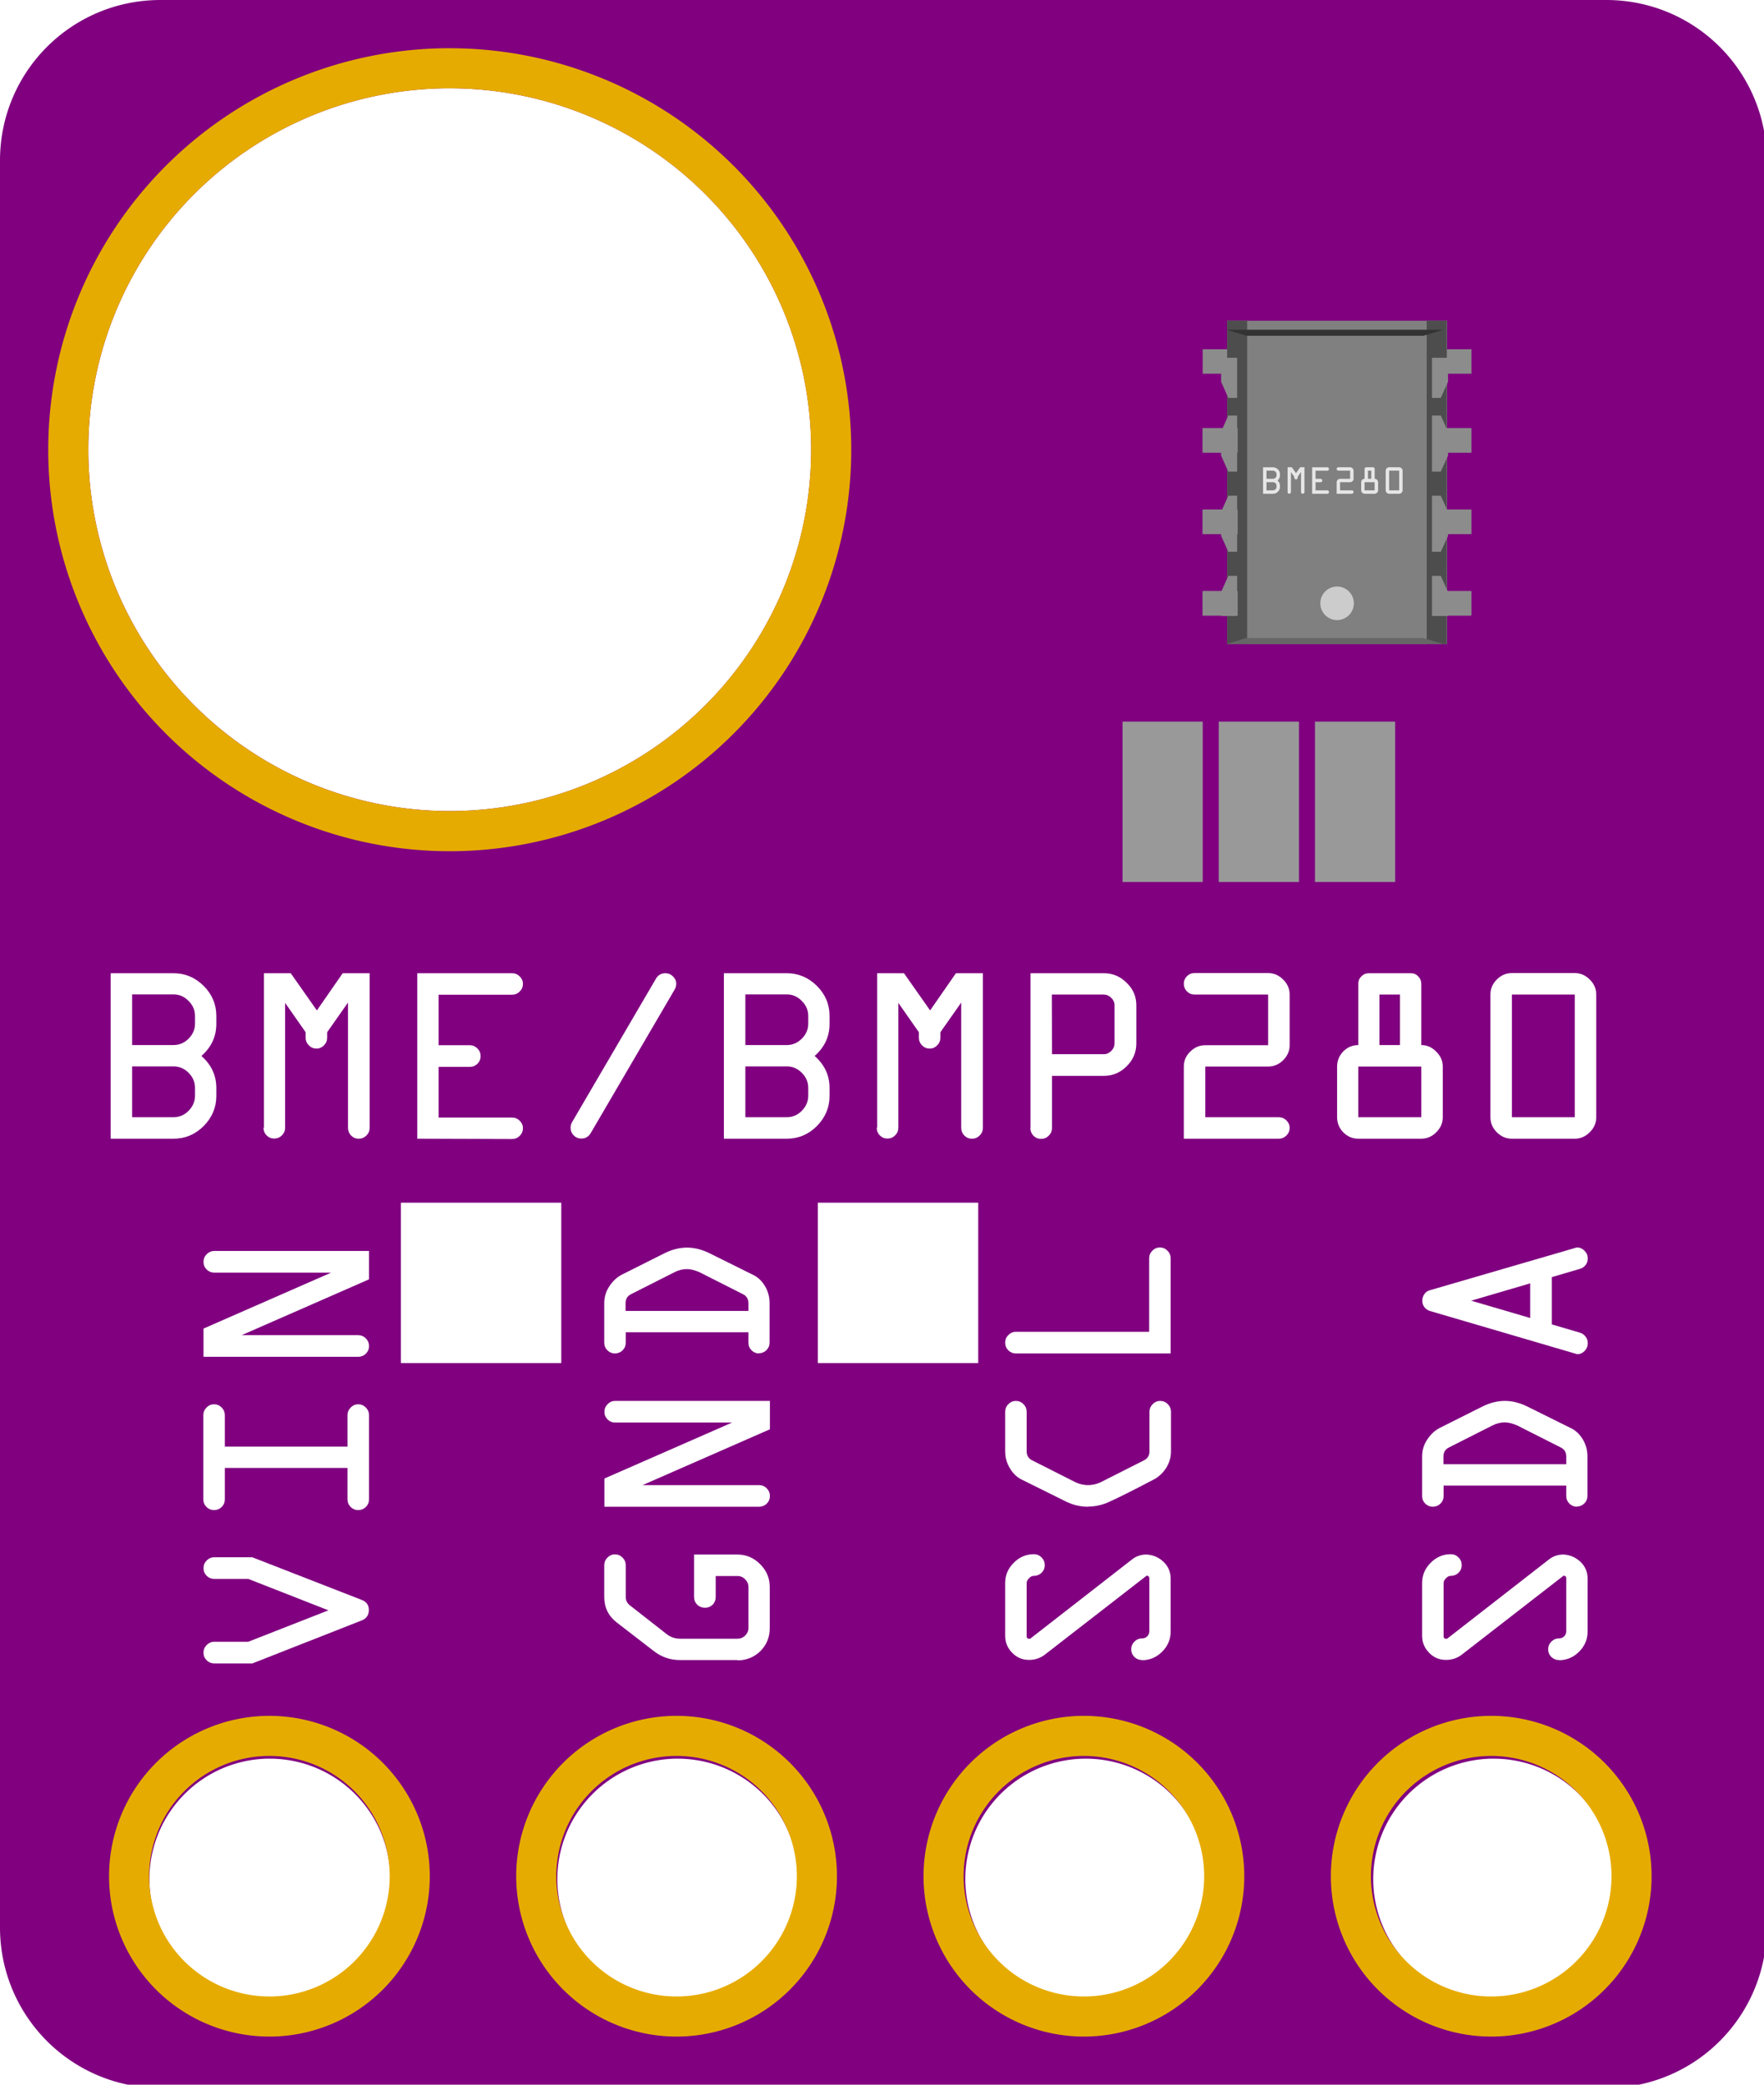 <?xml version="1.0" encoding="UTF-8" standalone="no"?>
<svg
   xmlns:dc="http://purl.org/dc/elements/1.1/"
   xmlns:cc="http://creativecommons.org/ns#"
   xmlns:rdf="http://www.w3.org/1999/02/22-rdf-syntax-ns#"
   xmlns:svg="http://www.w3.org/2000/svg"
   xmlns="http://www.w3.org/2000/svg"
   xmlns:sodipodi="http://sodipodi.sourceforge.net/DTD/sodipodi-0.dtd"
   xmlns:inkscape="http://www.inkscape.org/namespaces/inkscape"
   width="11mm"
   height="13mm"
   viewBox="0 0 11 13"
   version="1.1"
   id="svg883"
   inkscape:version="1.0 (4035a4fb49, 2020-05-01)"
   sodipodi:docname="BMP280.svg">
  <defs
     id="defs877" />
  <sodipodi:namedview
     inkscape:snap-object-midpoints="true"
     id="base"
     pagecolor="#ffffff"
     bordercolor="#666666"
     borderopacity="1.0"
     inkscape:pageopacity="0.0"
     inkscape:pageshadow="2"
     inkscape:zoom="11.313708"
     inkscape:cx="20.620713"
     inkscape:cy="35.59198"
     inkscape:document-units="mm"
     inkscape:current-layer="layer1"
     inkscape:document-rotation="0"
     showgrid="false"
     inkscape:window-width="1296"
     inkscape:window-height="1041"
     inkscape:window-x="1998"
     inkscape:window-y="40"
     inkscape:window-maximized="0"
     inkscape:snap-intersection-paths="false" />
  <g
     inkscape:label="Ebene 1"
     inkscape:groupmode="layer"
     id="layer1"
     transform="translate(-54.429,-43.089)">
    <path
       transform="matrix(0.265,0,0,0.265,54.429,43.089)"
       d="M 3.779 0 C 1.685 0 2.3684758e-15 1.685 0 3.779 L 0 45.354 C 0 47.447 1.685 49.135 3.779 49.135 L 37.795 49.135 C 39.889 49.135 41.574 47.447 41.574 45.354 L 41.574 3.779 C 41.574 1.685 39.889 2.3684758e-15 37.795 0 L 3.779 0 z M 10.465 2.078 A 8.504 8.504 0 0 1 10.467 2.078 A 8.504 8.504 0 0 1 10.582 2.078 A 8.504 8.504 0 0 1 19.088 10.582 A 8.504 8.504 0 0 1 10.582 19.086 A 8.504 8.504 0 0 1 2.078 10.582 A 8.504 8.504 0 0 1 10.465 2.078 z M 6.285 41.385 A 2.835 2.835 0 0 1 6.35 41.385 A 2.835 2.835 0 0 1 9.184 44.221 A 2.835 2.835 0 0 1 6.35 47.055 A 2.835 2.835 0 0 1 3.516 44.221 A 2.835 2.835 0 0 1 6.285 41.385 z M 15.885 41.385 A 2.835 2.835 0 0 1 15.949 41.385 A 2.835 2.835 0 0 1 18.783 44.221 A 2.835 2.835 0 0 1 15.949 47.055 A 2.835 2.835 0 0 1 13.115 44.221 A 2.835 2.835 0 0 1 15.885 41.385 z M 25.549 41.385 A 2.835 2.835 0 0 1 28.385 44.221 A 2.835 2.835 0 0 1 25.549 47.055 A 2.835 2.835 0 0 1 22.715 44.221 A 2.835 2.835 0 0 1 25.549 41.385 z M 35.084 41.385 A 2.835 2.835 0 0 1 35.148 41.385 A 2.835 2.835 0 0 1 37.984 44.221 A 2.835 2.835 0 0 1 35.148 47.055 A 2.835 2.835 0 0 1 32.314 44.221 A 2.835 2.835 0 0 1 35.084 41.385 z "
       style="fill:#800080;stroke-width:1"
       id="rect1448" />
    <path
       transform="matrix(0.265,0,0,0.265,54.429,43.089)"
       d="M 10.475 1.135 A 9.449 9.449 0 0 0 1.135 10.582 A 9.449 9.449 0 0 0 10.582 20.031 A 9.449 9.449 0 0 0 20.031 10.582 A 9.449 9.449 0 0 0 10.582 1.135 A 9.449 9.449 0 0 0 10.475 1.135 z M 10.582 2.078 A 8.504 8.504 0 0 1 19.086 10.582 A 8.504 8.504 0 0 1 10.582 19.086 A 8.504 8.504 0 0 1 2.078 10.582 A 8.504 8.504 0 0 1 10.582 2.078 z "
       style="fill:#e6ab00;fill-opacity:1;stroke-width:1.717"
       id="path839" />
    <path
       inkscape:connector-curvature="0"
       id="path3988"
       d="m 62.728,54.789 a 1,1 0 0 0 1,1 1,1 0 0 0 1,-1 1,1 0 0 0 -1,-1 1,1 0 0 0 -1,1 z m 0.25,0 a 0.75,0.75 0 0 1 0.75,-0.75 0.75,0.75 0 0 1 0.75,0.75 0.75,0.75 0 0 1 -0.75,0.75 0.75,0.75 0 0 1 -0.75,-0.75 z"
       style="fill:#e6ab00;fill-opacity:1;stroke-width:0.265" />
    <path
       inkscape:connector-curvature="0"
       id="path3988-3"
       d="m 60.188,54.789 a 1,1 0 0 0 1,1 1,1 0 0 0 1,-1 1,1 0 0 0 -1,-1 1,1 0 0 0 -1,1 z m 0.25,0 a 0.75,0.75 0 0 1 0.75,-0.75 0.75,0.75 0 0 1 0.75,0.75 0.75,0.75 0 0 1 -0.75,0.75 0.75,0.75 0 0 1 -0.75,-0.75 z"
       style="fill:#e6ab00;fill-opacity:1;stroke-width:0.265" />
    <path
       inkscape:connector-curvature="0"
       id="path3988-3-6"
       d="m 57.648,54.789 a 1,1 0 0 0 1,1 1,1 0 0 0 1,-1 1,1 0 0 0 -1,-1 1,1 0 0 0 -1,1 z m 0.25,0 a 0.75,0.75 0 0 1 0.75,-0.75 0.75,0.75 0 0 1 0.75,0.75 0.75,0.75 0 0 1 -0.75,0.75 0.75,0.75 0 0 1 -0.75,-0.75 z"
       style="fill:#e6ab00;fill-opacity:1;stroke-width:0.265" />
    <path
       inkscape:connector-curvature="0"
       id="path3988-3-6-7"
       d="m 55.109,54.789 a 1,1 0 0 0 1,1 1,1 0 0 0 1,-1 1,1 0 0 0 -1,-1 1,1 0 0 0 -1,1 z m 0.25,0 a 0.75,0.75 0 0 1 0.75,-0.75 0.75,0.75 0 0 1 0.75,0.75 0.75,0.75 0 0 1 -0.75,0.75 0.75,0.75 0 0 1 -0.75,-0.75 z"
       style="fill:#e6ab00;fill-opacity:1;stroke-width:0.265" />
    <g
       id="g1156"
       transform="matrix(0,-0.2,0.2,0,53.028,54.995)">
      <rect
         style="fill:#808080"
         id="middle"
         x="39.449"
         y="45.265"
         width="10.08"
         height="6.858"
         stroke-width="0.191"
         fill="#303030" />
      <rect
         style="fill:#4d4d4d"
         id="top"
         x="39.449"
         y="45.265"
         width="10.08"
         height="0.625"
         stroke-width="0.191"
         fill="#3d3d3d" />
      <rect
         style="fill:#4d4d4d"
         id="bottom"
         x="39.449"
         y="51.488"
         width="10.08"
         height="0.625"
         stroke-width="0.191"
         fill="#000000" />
      <polygon
         style="fill:#333333"
         transform="matrix(0.025,0,0,0.025,31.749,44.503)"
         id="right"
         points="692.5,54.6 692.5,275.4 700,300 700,30 "
         fill="#141414" />
      <polygon
         style="fill:#666666"
         transform="matrix(0.025,0,0,0.025,39.449,44.503)"
         id="left"
         points="0,30 7.5,54 7.5,275 0,300 "
         fill="#1f1f1f" />
      <circle
         style="fill:#cccccc"
         cx="40.719"
         cy="48.694"
         r="0.523"
         id="circle13"
         stroke-width="0.254"
         fill="#212121" />
      <g
         style="font-size:1.058px;font-family:OCRA;text-anchor:middle;fill:#e6e6e6;stroke-width:0.025"
         id="label"
         transform="rotate(90)"
         aria-label="BME280">
        <path
           id="path952"
           style="font-size:1.058px;font-family:OCRA;text-anchor:middle;fill:#e6e6e6;stroke-width:0.025"
           d="m 46.386,-44.135 v -0.825 h 0.313 q 0.087,0 0.15,0.064 0.064,0.064 0.064,0.15 v 0.039 q 0,0.094 -0.074,0.16 0.074,0.066 0.074,0.16 v 0.039 q 0,0.087 -0.064,0.15 -0.064,0.064 -0.15,0.064 z m 0.107,-0.107 h 0.206 q 0.043,0 0.075,-0.032 0.032,-0.033 0.032,-0.075 v -0.039 q 0,-0.043 -0.032,-0.075 -0.032,-0.032 -0.075,-0.032 h -0.206 z m 0,-0.36 h 0.206 q 0.043,0 0.075,-0.032 0.032,-0.032 0.032,-0.074 v -0.039 q 0,-0.042 -0.032,-0.074 -0.032,-0.033 -0.075,-0.033 h -0.206 z" />
        <path
           id="path954"
           style="font-size:1.058px;font-family:OCRA;text-anchor:middle;fill:#e6e6e6;stroke-width:0.025"
           d="m 47.151,-44.189 v -0.772 h 0.133 l 0.13,0.185 0.129,-0.185 h 0.134 v 0.772 q 0,0.022 -0.016,0.038 -0.016,0.016 -0.038,0.016 -0.022,0 -0.038,-0.016 -0.015,-0.016 -0.015,-0.038 v -0.624 l -0.104,0.148 v 0.028 q 0,0.022 -0.016,0.038 -0.016,0.016 -0.037,0.016 -0.022,0 -0.038,-0.016 -0.016,-0.016 -0.016,-0.038 v -0.028 l -0.103,-0.146 v 0.622 q 0,0.022 -0.016,0.038 -0.016,0.016 -0.038,0.016 -0.022,0 -0.038,-0.016 -0.015,-0.016 -0.015,-0.038 z" />
        <path
           id="path956"
           style="font-size:1.058px;font-family:OCRA;text-anchor:middle;fill:#e6e6e6;stroke-width:0.025"
           d="m 47.916,-44.135 v -0.825 h 0.473 q 0.022,0 0.038,0.016 0.016,0.016 0.016,0.037 0,0.022 -0.016,0.038 -0.016,0.016 -0.038,0.016 h -0.366 v 0.252 h 0.157 q 0.021,0 0.037,0.016 0.016,0.016 0.016,0.038 0,0.022 -0.016,0.038 -0.016,0.015 -0.037,0.015 h -0.157 v 0.253 h 0.366 q 0.022,0 0.038,0.016 0.016,0.016 0.016,0.037 0,0.022 -0.016,0.038 -0.016,0.016 -0.038,0.016 z" />
        <path
           id="path958"
           style="font-size:1.058px;font-family:OCRA;text-anchor:middle;fill:#e6e6e6;stroke-width:0.025"
           d="m 48.681,-44.135 v -0.36 q 0,-0.043 0.032,-0.074 0.032,-0.032 0.075,-0.032 h 0.313 v -0.253 H 48.733 q -0.022,0 -0.038,-0.016 -0.015,-0.016 -0.015,-0.038 0,-0.021 0.015,-0.037 0.016,-0.016 0.038,-0.016 h 0.367 q 0.042,0 0.074,0.032 0.033,0.032 0.033,0.075 v 0.253 q 0,0.042 -0.032,0.074 -0.032,0.032 -0.075,0.032 h -0.313 v 0.253 h 0.366 q 0.022,0 0.038,0.016 0.016,0.016 0.016,0.037 0,0.022 -0.016,0.038 -0.016,0.016 -0.038,0.016 z" />
        <path
           id="path960"
           style="font-size:1.058px;font-family:OCRA;text-anchor:middle;fill:#e6e6e6;stroke-width:0.025"
           d="m 49.445,-44.242 v -0.253 q 0,-0.043 0.031,-0.075 0.032,-0.032 0.075,-0.032 v -0.306 q 0,-0.022 0.015,-0.037 0.015,-0.016 0.037,-0.016 h 0.211 q 0.022,0 0.037,0.016 0.015,0.015 0.015,0.037 v 0.306 q 0.042,0 0.074,0.033 0.033,0.032 0.033,0.074 v 0.253 q 0,0.043 -0.033,0.075 -0.032,0.032 -0.074,0.032 h -0.314 q -0.043,0 -0.075,-0.032 -0.031,-0.032 -0.031,-0.075 z m 0.106,0 h 0.314 v -0.253 h -0.314 z m 0.106,-0.36 h 0.103 v -0.252 h -0.103 z" />
        <path
           id="path962"
           style="font-size:1.058px;font-family:OCRA;text-anchor:middle;fill:#e6e6e6;stroke-width:0.025"
           d="m 50.21,-44.242 v -0.612 q 0,-0.043 0.032,-0.075 0.032,-0.032 0.075,-0.032 h 0.313 q 0.042,0 0.074,0.032 0.033,0.032 0.033,0.075 v 0.612 q 0,0.043 -0.033,0.075 -0.032,0.032 -0.074,0.032 h -0.313 q -0.043,0 -0.075,-0.032 -0.032,-0.032 -0.032,-0.075 z m 0.107,0 h 0.313 v -0.612 h -0.313 z" />
      </g>
      <rect
         id="connector0pin"
         x="40.338"
         y="51.767"
         width="0.762"
         height="1.092"
         stroke-width="0.254"
         fill="#8c8c8c" />
      <rect
         id="connector0terminal"
         x="40.338"
         y="52.123"
         width="0.762"
         height="0.762"
         stroke-width="0.254"
         fill="#8c8c8c" />
      <polygon
         transform="matrix(0.025,0,0,0.025,39.449,44.503)"
         points="85,297 85,286 35,286 35,306 65,306 "
         id="polygon18"
         fill="#8c8c8c" />
      <rect
         y="44.503"
         id="connector13pin"
         x="40.338"
         width="0.762"
         height="1.092"
         stroke-width="0.254"
         fill="#8c8c8c" />
      <rect
         y="44.503"
         id="connector13terminal"
         x="40.338"
         width="0.762"
         height="0.762"
         stroke-width="0.254"
         fill="#8c8c8c" />
      <polygon
         transform="matrix(0.025,0,0,0.025,39.449,44.503)"
         points="35,23 35,43 85,43 85,32 65,23 "
         id="polygon22"
         fill="#8c8c8c" />
      <rect
         id="connector6terminal"
         x="47.878"
         y="52.123"
         width="0.762"
         height="0.762"
         stroke-width="0.254"
         fill="#8c8c8c" />
      <polygon
         transform="matrix(0.025,0,0,0.025,31.749,44.503)"
         points="665,306 665,286 615,286 615,297 635,306 "
         id="polygon26"
         fill="#8c8c8c" />
      <rect
         id="connector7terminal"
         x="47.878"
         y="44.503"
         width="0.762"
         height="0.762"
         stroke-width="0.254"
         fill="#8c8c8c" />
      <polygon
         transform="matrix(0.025,0,0,0.025,31.749,44.503)"
         points="615,32 615,43 665,43 665,23 635,23 "
         id="polygon30"
         fill="#8c8c8c" />
      <rect
         id="connector12pin"
         x="42.878"
         y="44.503"
         width="0.762"
         height="1.092"
         stroke-width="0.254"
         fill="#8c8c8c" />
      <rect
         y="44.503"
         id="connector12terminal"
         x="42.878"
         width="0.762"
         height="0.762"
         stroke-width="0.254"
         fill="#8c8c8c" />
      <polygon
         transform="matrix(0.025,0,0,0.025,39.449,44.503)"
         points="115,32 115,43 185,43 185,32 165,23 135,23 "
         id="polygon34"
         fill="#8c8c8c" />
      <rect
         id="connector11pin"
         x="45.418"
         y="44.503"
         width="0.762"
         height="1.092"
         stroke-width="0.254"
         fill="#8c8c8c" />
      <rect
         y="44.503"
         id="connector11terminal"
         x="45.418"
         width="0.762"
         height="0.762"
         stroke-width="0.254"
         fill="#8c8c8c" />
      <polygon
         transform="matrix(0.025,0,0,0.025,39.449,44.503)"
         points="215,32 215,43 285,43 285,32 265,23 235,23 "
         id="polygon38"
         fill="#8c8c8c" />
      <rect
         id="connector1pin"
         x="42.878"
         y="51.767"
         width="0.762"
         height="1.092"
         stroke-width="0.254"
         fill="#8c8c8c" />
      <rect
         id="connector1terminal"
         x="42.878"
         y="52.123"
         width="0.762"
         height="0.762"
         stroke-width="0.254"
         fill="#8c8c8c" />
      <polygon
         transform="matrix(0.025,0,0,0.025,39.449,44.503)"
         points="185,297 185,286 115,286 115,297 135,306 165,306 "
         id="polygon54"
         fill="#8c8c8c" />
      <rect
         id="connector2pin"
         x="45.418"
         y="51.767"
         width="0.762"
         height="1.092"
         stroke-width="0.254"
         fill="#8c8c8c" />
      <rect
         id="connector2terminal"
         x="45.418"
         y="52.123"
         width="0.762"
         height="0.762"
         stroke-width="0.254"
         fill="#8c8c8c" />
      <polygon
         transform="matrix(0.025,0,0,0.025,39.449,44.503)"
         points="285,297 285,286 215,286 215,297 235,306 265,306 "
         id="polygon58"
         fill="#8c8c8c" />
    </g>
    <rect
       style="fill:#999999;fill-opacity:1;stroke-width:0.204"
       id="rect4319"
       width="1"
       height="0.5"
       x="-48.589"
       y="62.029"
       transform="rotate(-90)" />
    <rect
       style="fill:#999999;fill-opacity:1;stroke-width:0.204"
       id="rect4319-6"
       width="1"
       height="0.5"
       x="-48.589"
       y="61.429"
       transform="rotate(-90)" />
    <rect
       style="fill:#999999;fill-opacity:1;stroke-width:0.204"
       id="rect4319-6-1"
       width="1"
       height="0.5"
       x="-48.589"
       y="62.629"
       transform="rotate(-90)" />
    <rect
       style="fill:#ffffff;fill-opacity:1;stroke-width:0.289"
       id="rect4319-6-6"
       width="1"
       height="1"
       x="-51.589"
       y="56.929"
       transform="rotate(-90)" />
    <rect
       style="fill:#ffffff;fill-opacity:1;stroke-width:0.289"
       id="rect4319-6-6-2"
       width="1"
       height="1"
       x="-51.589"
       y="59.529"
       transform="rotate(-90)" />
    <g
       style="font-size:1.411px;line-height:1.25;font-family:OCRA;-inkscape-font-specification:OCRA;fill:#ffffff;stroke-width:0.265"
       id="text1499"
       aria-label="
BME/BMP280">
      <path
         id="path903"
         style="fill:#ffffff;stroke-width:0.265"
         d="m 55.119,50.19 v -1.032 h 0.392 q 0.108,0 0.188,0.079 0.079,0.079 0.079,0.188 v 0.049 q 0,0.118 -0.093,0.2 0.093,0.082 0.093,0.2 v 0.049 q 0,0.108 -0.079,0.188 -0.079,0.079 -0.188,0.079 z m 0.134,-0.134 h 0.258 q 0.054,0 0.094,-0.04 0.04,-0.041 0.04,-0.094 v -0.049 q 0,-0.054 -0.04,-0.094 -0.04,-0.04 -0.094,-0.04 h -0.258 z m 0,-0.45 h 0.258 q 0.054,0 0.094,-0.04 0.04,-0.04 0.04,-0.093 v -0.049 q 0,-0.053 -0.04,-0.093 -0.04,-0.041 -0.094,-0.041 h -0.258 z" />
      <path
         id="path905"
         style="font-size:1.323px;fill:#ffffff;fill-opacity:1;stroke-width:0.265"
         d="m 56.075,50.122 v -0.964 h 0.167 l 0.163,0.232 0.161,-0.232 h 0.168 v 0.964 q 0,0.028 -0.02,0.048 -0.02,0.02 -0.048,0.02 -0.028,0 -0.048,-0.02 -0.019,-0.02 -0.019,-0.048 v -0.781 l -0.13,0.185 v 0.034 q 0,0.028 -0.02,0.048 -0.02,0.02 -0.046,0.02 -0.028,0 -0.048,-0.02 -0.02,-0.02 -0.02,-0.048 v -0.034 l -0.128,-0.183 v 0.778 q 0,0.028 -0.02,0.048 -0.02,0.02 -0.048,0.02 -0.028,0 -0.048,-0.02 -0.019,-0.02 -0.019,-0.048 z" />
      <path
         id="path907"
         style="font-size:1.323px;fill:#ffffff;fill-opacity:1;stroke-width:0.265"
         d="m 57.031,50.19 v -1.032 h 0.591 q 0.028,0 0.048,0.02 0.02,0.02 0.02,0.046 0,0.028 -0.02,0.048 -0.02,0.02 -0.048,0.02 h -0.458 v 0.315 h 0.196 q 0.026,0 0.046,0.02 0.02,0.02 0.02,0.048 0,0.028 -0.02,0.048 -0.02,0.019 -0.046,0.019 h -0.196 v 0.316 h 0.458 q 0.028,0 0.048,0.02 0.02,0.02 0.02,0.046 0,0.028 -0.02,0.048 -0.02,0.02 -0.048,0.02 z" />
      <path
         id="path909"
         style="font-size:1.323px;fill:#ffffff;fill-opacity:1;stroke-width:0.265"
         d="m 57.987,50.122 q 0,-0.017 0.008,-0.033 l 0.525,-0.898 q 0.02,-0.033 0.058,-0.033 0.028,0 0.048,0.02 0.02,0.02 0.02,0.046 0,0.016 -0.009,0.034 l -0.525,0.898 q -0.02,0.033 -0.058,0.033 -0.028,0 -0.048,-0.02 -0.019,-0.02 -0.019,-0.048 z" />
      <path
         id="path911"
         style="font-size:1.323px;fill:#ffffff;fill-opacity:1;stroke-width:0.265"
         d="m 58.943,50.19 v -1.032 h 0.392 q 0.108,0 0.188,0.079 0.079,0.079 0.079,0.188 v 0.049 q 0,0.118 -0.093,0.2 0.093,0.082 0.093,0.2 v 0.049 q 0,0.108 -0.079,0.188 -0.079,0.079 -0.188,0.079 z m 0.134,-0.134 h 0.258 q 0.054,0 0.094,-0.04 0.04,-0.041 0.04,-0.094 v -0.049 q 0,-0.054 -0.04,-0.094 -0.04,-0.04 -0.094,-0.04 h -0.258 z m 0,-0.45 h 0.258 q 0.054,0 0.094,-0.04 0.04,-0.04 0.04,-0.093 v -0.049 q 0,-0.053 -0.04,-0.093 -0.04,-0.041 -0.094,-0.041 h -0.258 z" />
      <path
         id="path913"
         style="font-size:1.323px;fill:#ffffff;fill-opacity:1;stroke-width:0.265"
         d="m 59.899,50.122 v -0.964 h 0.167 l 0.163,0.232 0.161,-0.232 h 0.168 v 0.964 q 0,0.028 -0.02,0.048 -0.02,0.02 -0.048,0.02 -0.028,0 -0.048,-0.02 -0.019,-0.02 -0.019,-0.048 v -0.781 l -0.13,0.185 v 0.034 q 0,0.028 -0.02,0.048 -0.02,0.02 -0.046,0.02 -0.028,0 -0.048,-0.02 -0.02,-0.02 -0.02,-0.048 v -0.034 l -0.128,-0.183 v 0.778 q 0,0.028 -0.02,0.048 -0.02,0.02 -0.048,0.02 -0.028,0 -0.048,-0.02 -0.019,-0.02 -0.019,-0.048 z" />
      <path
         id="path915"
         style="font-size:1.323px;fill:#ffffff;fill-opacity:1;stroke-width:0.265"
         d="m 60.855,50.122 v -0.964 h 0.458 q 0.082,0 0.142,0.06 0.06,0.058 0.06,0.14 v 0.238 q 0,0.082 -0.06,0.142 -0.06,0.06 -0.142,0.06 h -0.324 v 0.325 q 0,0.028 -0.02,0.048 -0.02,0.02 -0.048,0.02 -0.028,0 -0.048,-0.02 -0.019,-0.02 -0.019,-0.048 z m 0.134,-0.459 H 61.312 q 0.026,0 0.046,-0.02 0.021,-0.02 0.021,-0.048 v -0.238 q 0,-0.026 -0.021,-0.046 -0.02,-0.02 -0.046,-0.02 h -0.324 z" />
      <path
         id="path917"
         style="font-size:1.323px;fill:#ffffff;fill-opacity:1;stroke-width:0.265"
         d="m 61.811,50.19 v -0.45 q 0,-0.054 0.04,-0.093 0.04,-0.04 0.094,-0.04 h 0.392 v -0.316 h -0.459 q -0.028,0 -0.048,-0.02 -0.019,-0.02 -0.019,-0.048 0,-0.026 0.019,-0.046 0.02,-0.02 0.048,-0.02 h 0.459 q 0.053,0 0.093,0.04 0.041,0.04 0.041,0.094 v 0.316 q 0,0.053 -0.04,0.093 -0.04,0.04 -0.094,0.04 h -0.392 v 0.316 h 0.458 q 0.028,0 0.048,0.02 0.02,0.02 0.02,0.046 0,0.028 -0.02,0.048 -0.02,0.02 -0.048,0.02 z" />
      <path
         id="path919"
         style="font-size:1.323px;fill:#ffffff;fill-opacity:1;stroke-width:0.265"
         d="m 62.767,50.056 v -0.316 q 0,-0.054 0.038,-0.094 0.04,-0.04 0.094,-0.04 V 49.224 q 0,-0.028 0.019,-0.046 0.019,-0.02 0.046,-0.02 h 0.263 q 0.028,0 0.046,0.02 0.019,0.019 0.019,0.046 v 0.382 q 0.053,0 0.093,0.041 0.041,0.04 0.041,0.093 v 0.316 q 0,0.054 -0.041,0.094 -0.04,0.04 -0.093,0.04 h -0.393 q -0.054,0 -0.094,-0.04 -0.038,-0.04 -0.038,-0.094 z m 0.132,0 h 0.393 v -0.316 h -0.393 z m 0.132,-0.45 h 0.128 v -0.315 h -0.128 z" />
      <path
         id="path921"
         style="font-size:1.323px;fill:#ffffff;fill-opacity:1;stroke-width:0.265"
         d="m 63.723,50.056 v -0.765 q 0,-0.054 0.04,-0.094 0.04,-0.04 0.094,-0.04 h 0.392 q 0.053,0 0.093,0.04 0.041,0.04 0.041,0.094 v 0.765 q 0,0.054 -0.041,0.094 -0.04,0.04 -0.093,0.04 h -0.392 q -0.054,0 -0.094,-0.04 -0.04,-0.04 -0.04,-0.094 z m 0.134,0 h 0.392 v -0.765 h -0.392 z" />
    </g>
    <g
       style="font-size:1.323px;line-height:1.25;font-family:OCRA;-inkscape-font-specification:OCRA;stroke-width:0.265"
       id="text1505"
       transform="rotate(-90)"
       aria-label="VIN">
      <path
         id="path924"
         style="font-size:1.323px;fill:#ffffff;stroke-width:0.265"
         d="m -53.462,56.003 v -0.239 q 0,-0.026 0.019,-0.046 0.02,-0.02 0.048,-0.02 0.028,0 0.048,0.02 0.02,0.02 0.02,0.046 v 0.213 l 0.196,0.5 0.196,-0.5 v -0.213 q 0,-0.026 0.019,-0.046 0.02,-0.02 0.048,-0.02 0.028,0 0.048,0.02 0.02,0.02 0.02,0.046 v 0.238 l -0.267,0.685 q -0.017,0.042 -0.062,0.042 -0.046,0 -0.064,-0.042 z" />
      <path
         id="path926"
         style="font-size:1.323px;fill:#ffffff;stroke-width:0.265"
         d="m -52.506,56.662 q 0,-0.026 0.019,-0.046 0.02,-0.02 0.048,-0.02 h 0.196 v -0.765 h -0.196 q -0.028,0 -0.048,-0.02 -0.019,-0.02 -0.019,-0.048 0,-0.026 0.019,-0.046 0.02,-0.02 0.048,-0.02 h 0.525 q 0.028,0 0.048,0.02 0.02,0.02 0.02,0.046 0,0.028 -0.02,0.048 -0.02,0.02 -0.048,0.02 h -0.196 v 0.765 h 0.196 q 0.028,0 0.048,0.02 0.02,0.02 0.02,0.046 0,0.028 -0.02,0.048 -0.02,0.02 -0.048,0.02 h -0.525 q -0.028,0 -0.048,-0.02 -0.019,-0.02 -0.019,-0.048 z" />
      <path
         id="path928"
         style="font-size:1.323px;fill:#ffffff;stroke-width:0.265"
         d="m -51.55,56.662 v -0.964 h 0.176 l 0.349,0.796 v -0.73 q 0,-0.026 0.019,-0.046 0.02,-0.02 0.048,-0.02 0.028,0 0.048,0.02 0.02,0.02 0.02,0.046 v 0.966 h -0.177 l -0.348,-0.794 v 0.726 q 0,0.028 -0.02,0.048 -0.02,0.02 -0.048,0.02 -0.028,0 -0.048,-0.02 -0.019,-0.02 -0.019,-0.048 z" />
    </g>
    <g
       style="font-size:1.323px;line-height:1.25;font-family:OCRA;-inkscape-font-specification:OCRA;stroke-width:0.265"
       id="text1505-6"
       transform="rotate(-90)"
       aria-label="GND">
      <path
         id="path931"
         style="font-size:1.323px;fill:#ffffff;stroke-width:0.265"
         d="m -53.441,59.028 v -0.359 q 0,-0.091 0.056,-0.163 L -53.206,58.274 q 0.06,-0.077 0.159,-0.077 h 0.197 q 0.028,0 0.048,0.02 0.02,0.02 0.02,0.046 0,0.028 -0.02,0.048 -0.02,0.02 -0.048,0.02 h -0.197 q -0.033,0 -0.053,0.026 l -0.18,0.23 q -0.028,0.037 -0.028,0.082 v 0.359 q 0,0.028 0.02,0.048 0.02,0.02 0.046,0.02 h 0.258 q 0.026,0 0.046,-0.02 0.021,-0.02 0.021,-0.048 v -0.136 h -0.131 q -0.028,0 -0.048,-0.019 -0.019,-0.02 -0.019,-0.048 0,-0.028 0.019,-0.048 0.02,-0.02 0.048,-0.02 h 0.265 v 0.27 q 0,0.082 -0.06,0.142 -0.06,0.06 -0.142,0.06 h -0.258 q -0.083,0 -0.142,-0.058 -0.058,-0.06 -0.058,-0.143 z" />
      <path
         id="path933"
         style="font-size:1.323px;fill:#ffffff;stroke-width:0.265"
         d="m -52.485,59.162 v -0.964 h 0.176 l 0.349,0.796 v -0.73 q 0,-0.026 0.019,-0.046 0.02,-0.02 0.048,-0.02 0.028,0 0.048,0.02 0.02,0.02 0.02,0.046 v 0.966 h -0.177 l -0.348,-0.794 v 0.726 q 0,0.028 -0.02,0.048 -0.02,0.02 -0.048,0.02 -0.028,0 -0.048,-0.02 -0.019,-0.02 -0.019,-0.048 z" />
      <path
         id="path935"
         style="font-size:1.323px;fill:#ffffff;stroke-width:0.265"
         d="m -51.529,59.162 q 0,-0.026 0.019,-0.046 0.02,-0.02 0.048,-0.02 h 0.065 v -0.765 h -0.065 q -0.028,0 -0.048,-0.02 -0.019,-0.02 -0.019,-0.048 0,-0.026 0.019,-0.046 0.02,-0.02 0.048,-0.02 h 0.246 q 0.058,0 0.106,0.032 0.049,0.032 0.073,0.079 l 0.135,0.269 q 0.033,0.069 0.033,0.136 0,0.067 -0.033,0.136 l -0.134,0.27 q -0.021,0.048 -0.071,0.079 -0.049,0.03 -0.108,0.03 h -0.246 q -0.028,0 -0.048,-0.02 -0.019,-0.02 -0.019,-0.048 z m 0.265,-0.066 h 0.048 q 0.041,0 0.058,-0.037 l 0.136,-0.269 q 0.019,-0.045 0.019,-0.077 0,-0.04 -0.019,-0.077 l -0.136,-0.269 q -0.017,-0.037 -0.058,-0.037 h -0.048 z" />
    </g>
    <g
       style="font-size:1.323px;line-height:1.25;font-family:OCRA;-inkscape-font-specification:OCRA;stroke-width:0.265"
       id="text1505-6-3"
       transform="rotate(-90)"
       aria-label="SCL">
      <path
         id="path938"
         style="font-size:1.323px;fill:#ffffff;stroke-width:0.265"
         d="m -53.441,61.551 q 0,-0.028 0.019,-0.048 0.02,-0.02 0.048,-0.02 0.028,0 0.048,0.02 0.02,0.02 0.02,0.048 0,0.019 0.013,0.032 0.013,0.013 0.032,0.013 h 0.329 q 0.017,0 0.017,-0.017 l -0.495,-0.638 q -0.03,-0.042 -0.03,-0.093 v -0.004 q 0,-0.06 0.044,-0.103 0.045,-0.044 0.106,-0.044 h 0.329 q 0.073,0 0.126,0.053 0.054,0.053 0.054,0.126 0,0.028 -0.02,0.048 -0.02,0.02 -0.048,0.02 -0.028,0 -0.048,-0.02 -0.019,-0.02 -0.019,-0.048 0,-0.017 -0.015,-0.03 -0.013,-0.015 -0.032,-0.015 h -0.329 q -0.016,0 -0.016,0.013 v 0.004 0.005 l 0.492,0.632 q 0.033,0.04 0.033,0.093 -0.003,0.062 -0.046,0.107 -0.042,0.044 -0.105,0.044 h -0.329 q -0.073,0 -0.126,-0.053 -0.053,-0.053 -0.053,-0.126 z" />
      <path
         id="path940"
         style="font-size:1.323px;fill:#ffffff;stroke-width:0.265"
         d="m -52.485,61.213 q 0,-0.07 0.032,-0.136 l 0.134,-0.27 q 0.021,-0.048 0.07,-0.078 0.05,-0.032 0.11,-0.032 h 0.246 q 0.028,0 0.048,0.02 0.02,0.02 0.02,0.046 0,0.028 -0.02,0.048 -0.02,0.02 -0.048,0.02 h -0.246 q -0.041,0 -0.058,0.037 l -0.136,0.269 q -0.017,0.037 -0.017,0.077 0,0.04 0.017,0.077 l 0.136,0.269 q 0.017,0.037 0.058,0.037 h 0.246 q 0.028,0 0.048,0.02 0.02,0.02 0.02,0.046 0,0.028 -0.02,0.048 -0.02,0.02 -0.048,0.02 h -0.246 q -0.058,0 -0.107,-0.032 -0.048,-0.032 -0.071,-0.079 -0.098,-0.187 -0.135,-0.269 -0.032,-0.067 -0.032,-0.136 z" />
      <path
         id="path942"
         style="font-size:1.323px;fill:#ffffff;stroke-width:0.265"
         d="m -51.529,61.729 v -0.966 q 0,-0.026 0.019,-0.046 0.02,-0.02 0.048,-0.02 0.028,0 0.048,0.02 0.02,0.02 0.02,0.046 v 0.832 h 0.458 q 0.028,0 0.048,0.02 0.02,0.02 0.02,0.046 0,0.028 -0.02,0.048 -0.02,0.02 -0.048,0.02 z" />
    </g>
    <g
       style="font-size:1.323px;line-height:1.25;font-family:OCRA;-inkscape-font-specification:OCRA;stroke-width:0.265"
       id="text1505-6-3-8"
       transform="rotate(-90)"
       aria-label="SDA">
      <path
         id="path945"
         style="font-size:1.323px;fill:#ffffff;stroke-width:0.265"
         d="m -53.441,64.151 q 0,-0.028 0.019,-0.048 0.02,-0.02 0.048,-0.02 0.028,0 0.048,0.02 0.02,0.02 0.02,0.048 0,0.019 0.013,0.032 0.013,0.013 0.032,0.013 h 0.329 q 0.017,0 0.017,-0.017 l -0.495,-0.638 q -0.03,-0.042 -0.03,-0.093 v -0.004 q 0,-0.06 0.044,-0.103 0.045,-0.044 0.106,-0.044 h 0.329 q 0.073,0 0.126,0.053 0.054,0.053 0.054,0.126 0,0.028 -0.02,0.048 -0.02,0.02 -0.048,0.02 -0.028,0 -0.048,-0.02 -0.019,-0.02 -0.019,-0.048 0,-0.017 -0.015,-0.03 -0.013,-0.015 -0.032,-0.015 h -0.329 q -0.016,0 -0.016,0.013 v 0.004 0.005 l 0.492,0.632 q 0.033,0.04 0.033,0.093 -0.003,0.062 -0.046,0.107 -0.042,0.044 -0.105,0.044 h -0.329 q -0.073,0 -0.126,-0.053 -0.053,-0.053 -0.053,-0.126 z" />
      <path
         id="path947"
         style="font-size:1.323px;fill:#ffffff;stroke-width:0.265"
         d="m -52.485,64.262 q 0,-0.026 0.019,-0.046 0.02,-0.02 0.048,-0.02 h 0.065 v -0.765 h -0.065 q -0.028,0 -0.048,-0.02 -0.019,-0.02 -0.019,-0.048 0,-0.026 0.019,-0.046 0.02,-0.02 0.048,-0.02 h 0.246 q 0.058,0 0.106,0.032 0.049,0.032 0.073,0.079 l 0.135,0.269 q 0.033,0.069 0.033,0.136 0,0.067 -0.033,0.136 l -0.134,0.27 q -0.021,0.048 -0.071,0.079 -0.049,0.03 -0.108,0.03 h -0.246 q -0.028,0 -0.048,-0.02 -0.019,-0.02 -0.019,-0.048 z m 0.265,-0.066 h 0.048 q 0.041,0 0.058,-0.037 l 0.136,-0.269 q 0.019,-0.045 0.019,-0.077 0,-0.04 -0.019,-0.077 l -0.136,-0.269 q -0.017,-0.037 -0.058,-0.037 h -0.048 z" />
      <path
         id="path949"
         style="font-size:1.323px;fill:#ffffff;stroke-width:0.265"
         d="m -51.533,64.262 0.269,-0.917 q 0.007,-0.021 0.024,-0.034 0.017,-0.013 0.04,-0.013 0.022,0 0.041,0.013 0.019,0.013 0.024,0.034 l 0.267,0.917 q 0,0.028 -0.021,0.048 -0.02,0.02 -0.048,0.02 -0.022,0 -0.04,-0.013 -0.017,-0.013 -0.024,-0.034 l -0.052,-0.177 h -0.295 l -0.052,0.177 q -0.007,0.021 -0.025,0.034 -0.017,0.013 -0.04,0.013 -0.028,0 -0.049,-0.02 -0.02,-0.02 -0.02,-0.048 z m 0.225,-0.291 h 0.216 l -0.108,-0.368 z" />
    </g>
  </g>
</svg>

